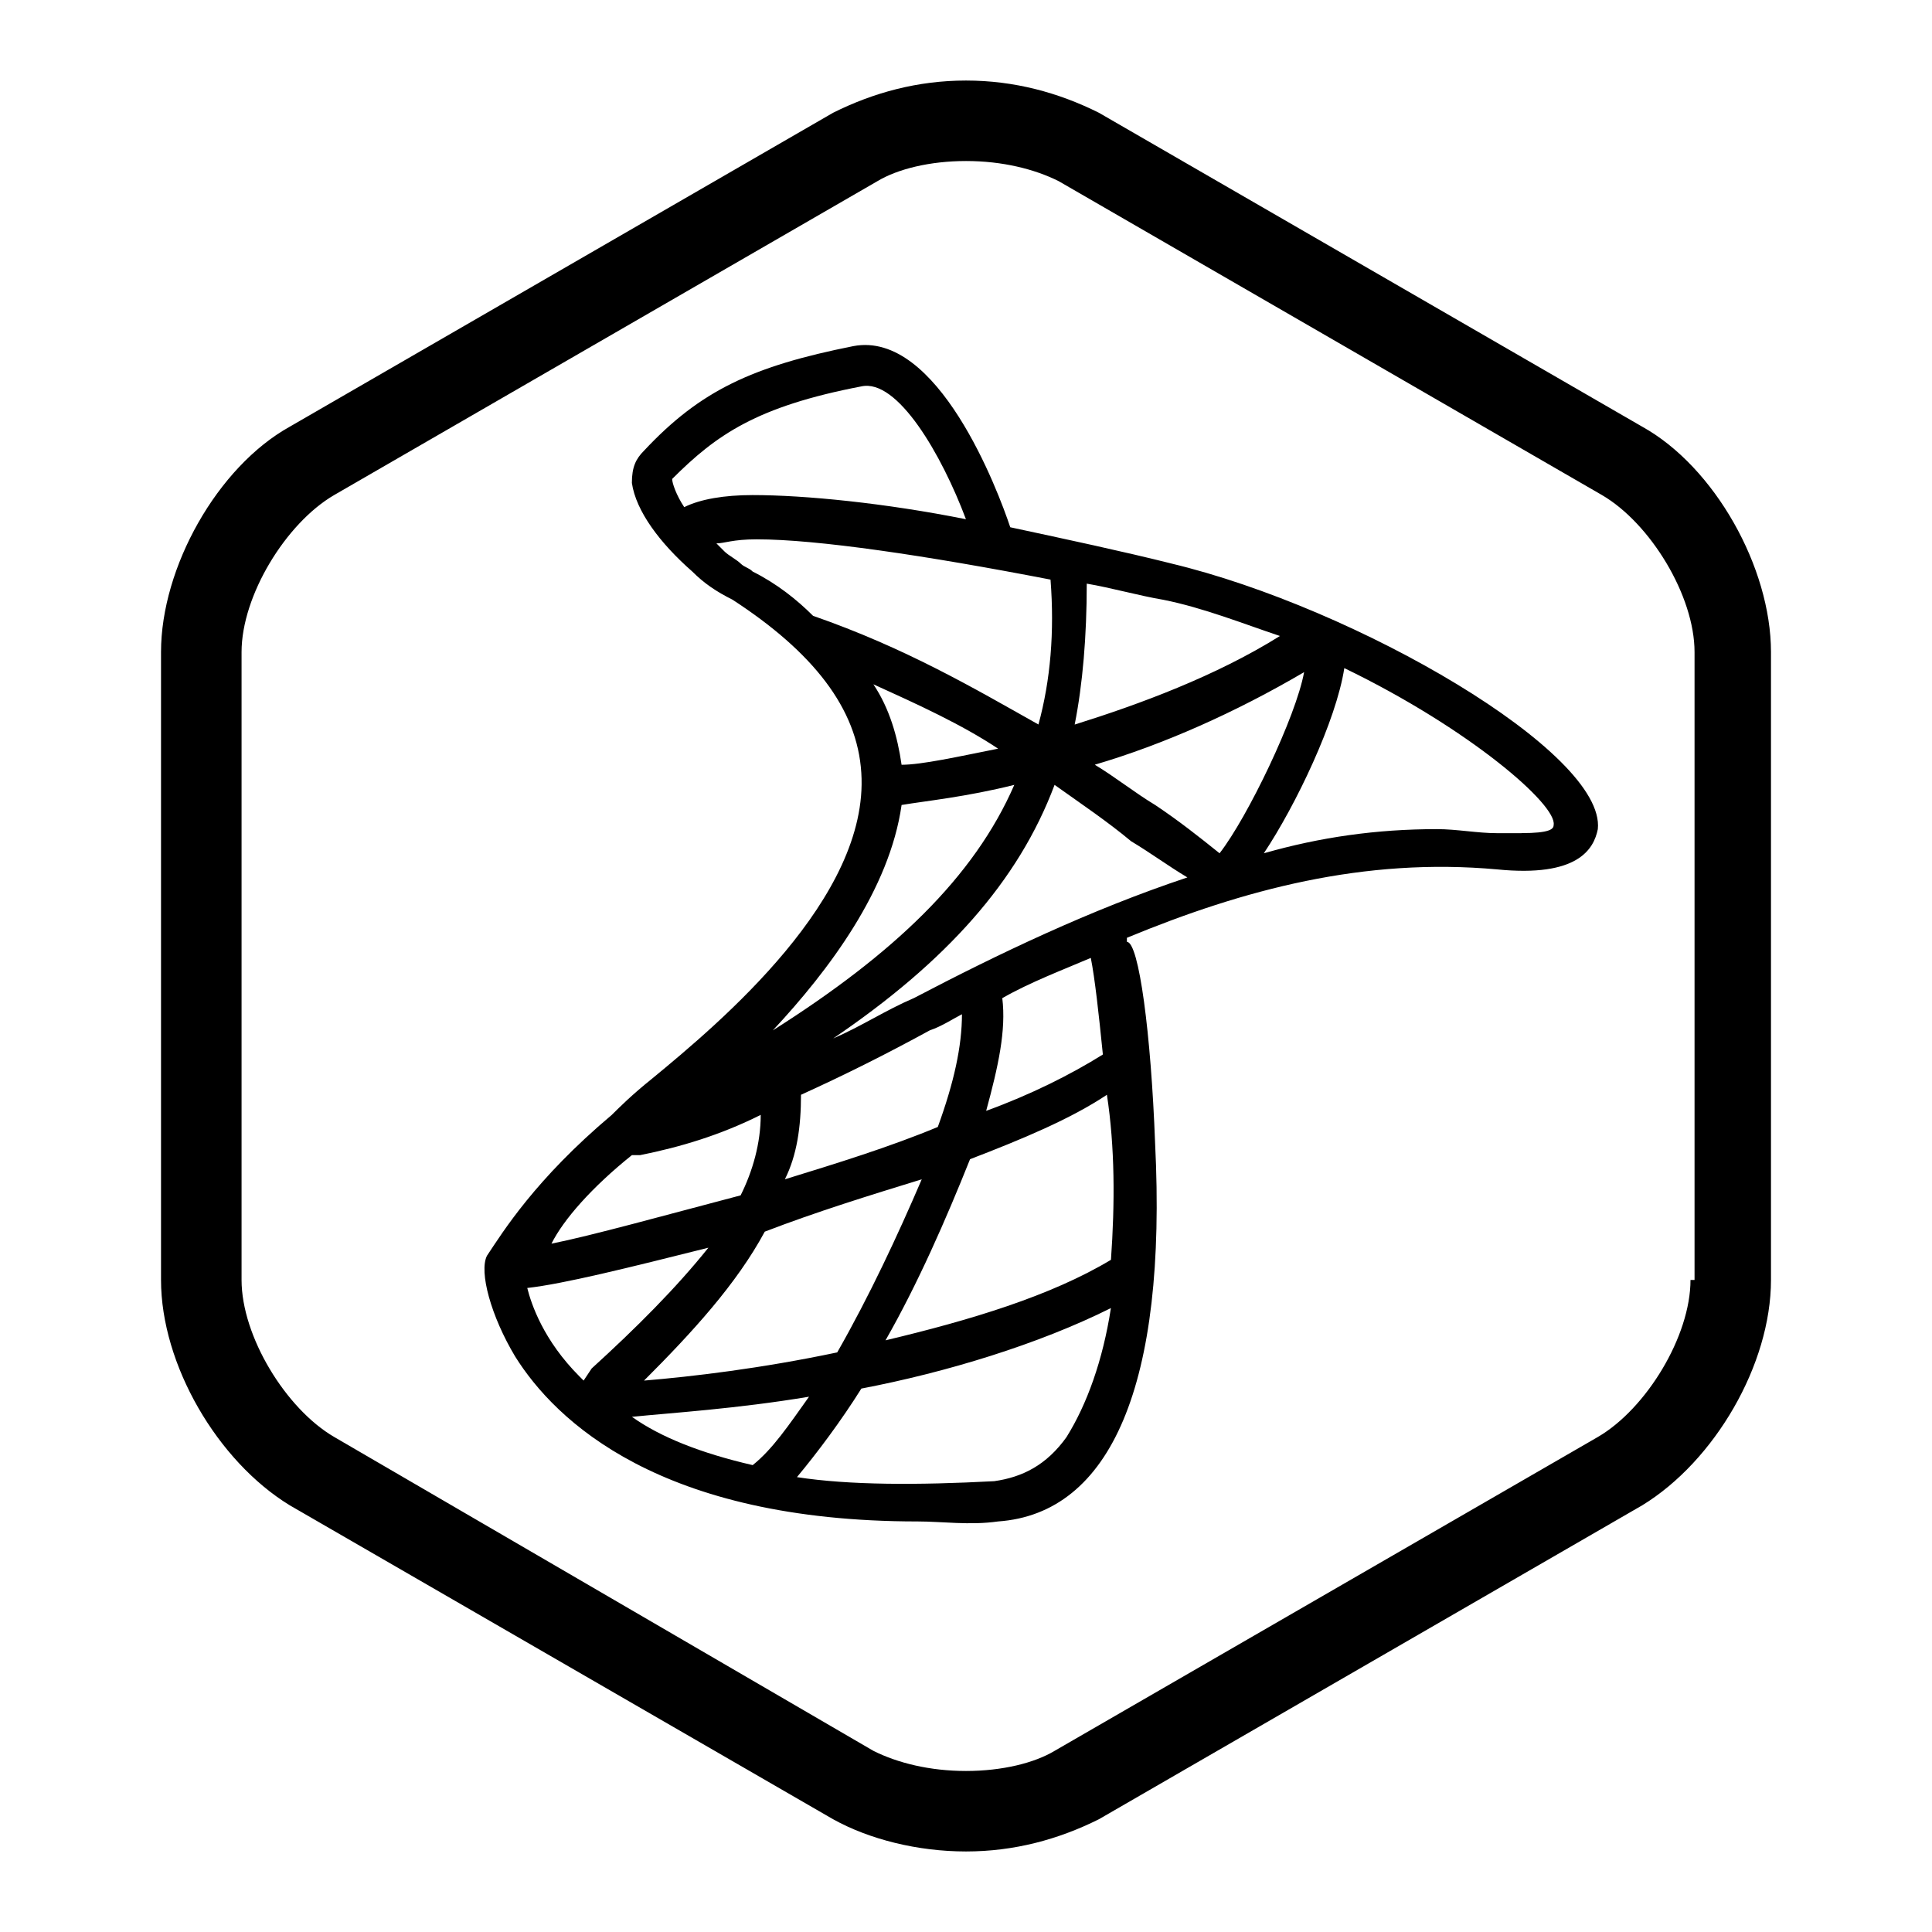 <!-- Generated by IcoMoon.io -->
<svg version="1.1" xmlns="http://www.w3.org/2000/svg" width="32" height="32" viewBox="0 0 32 32">
<path d="M27.2 7.067l-9-5.2c-0.667-0.333-1.4-0.533-2.2-0.533s-1.533 0.2-2.2 0.533l-9 5.2c-1.2 0.667-2.133 2.333-2.133 3.733v10.4c0 1.4 0.933 3 2.133 3.733l9 5.2c0.6 0.333 1.4 0.533 2.2 0.533s1.533-0.2 2.2-0.533l9-5.2c1.2-0.733 2.133-2.333 2.133-3.733v-10.4c0-1.4-0.933-3.067-2.133-3.733zM28 21.2c0 0.933-0.733 2.133-1.533 2.6l-9 5.2c-0.333 0.2-0.867 0.333-1.467 0.333s-1.133-0.133-1.533-0.333l-8.933-5.2c-0.8-0.467-1.533-1.667-1.533-2.6v-10.4c0-0.933 0.733-2.133 1.533-2.6l9-5.2c0.333-0.2 0.867-0.333 1.467-0.333s1.133 0.133 1.533 0.333l9 5.2c0.8 0.467 1.533 1.667 1.533 2.6v10.4zM19.4 9.333c-0.8-0.2-1.733-0.4-2.667-0.6-0.2-0.6-1.2-3.267-2.6-3-1.667 0.333-2.533 0.733-3.467 1.733-0.133 0.133-0.2 0.267-0.2 0.533 0.067 0.467 0.467 1 1 1.467 0.2 0.2 0.4 0.333 0.667 0.467 1.333 0.867 2.067 1.8 2.133 2.867 0.133 2.067-2.333 4.133-3.467 5.067-0.333 0.267-0.533 0.467-0.667 0.6-1.267 1.067-1.8 1.933-2.067 2.333-0.133 0.267 0.067 1 0.467 1.667 0.667 1.067 2.4 2.733 6.667 2.733 0.4 0 0.867 0.067 1.333 0 1.867-0.133 2.8-2.267 2.6-6.267-0.067-1.8-0.267-3.333-0.467-3.333 0 0 0 0 0-0.067 1.933-0.8 3.933-1.333 6.133-1.133 1.333 0.133 1.6-0.333 1.667-0.667 0.133-1.267-4-3.667-7.067-4.4zM18 9.667c0.4 0.067 0.867 0.2 1.267 0.267 0.667 0.133 1.333 0.4 1.933 0.6-1.067 0.667-2.333 1.133-3.4 1.467 0.133-0.667 0.2-1.467 0.2-2.333zM11.333 8.4c-0.133-0.2-0.2-0.4-0.2-0.467 0.733-0.733 1.4-1.2 3.133-1.533 0.6-0.133 1.333 1.133 1.733 2.2-1.333-0.267-2.667-0.4-3.533-0.4-0.467 0-0.867 0.067-1.133 0.2zM13.467 10.2c-0.267-0.267-0.6-0.533-1-0.733-0.067-0.067-0.133-0.067-0.2-0.133s-0.2-0.133-0.267-0.2c0 0 0 0 0 0s-0.067-0.067-0.067-0.067c0 0-0.067-0.067-0.067-0.067 0.133 0 0.267-0.067 0.667-0.067 1 0 2.8 0.267 4.867 0.667 0.067 0.867 0 1.667-0.2 2.4-1.067-0.6-2.2-1.267-3.733-1.8zM16.533 12.4c-0.667 0.133-1.267 0.267-1.6 0.267-0.067-0.467-0.2-0.933-0.467-1.333 0.733 0.333 1.467 0.667 2.067 1.067zM14.933 13.333c0.4-0.067 1.067-0.133 1.867-0.333-0.667 1.533-2 2.8-4 4.067 0.933-1 1.933-2.333 2.133-3.733zM13.267 18.133c0.733-0.333 1.4-0.667 2.133-1.067 0.2-0.067 0.4-0.2 0.533-0.267 0 0.533-0.133 1.133-0.4 1.867-0.8 0.333-1.667 0.6-2.533 0.867 0.2-0.4 0.267-0.867 0.267-1.4zM15.267 19.533c-0.4 0.933-0.867 1.933-1.4 2.867-1.267 0.267-2.4 0.4-3.2 0.467 0.8-0.8 1.533-1.6 2-2.467 0.867-0.333 1.733-0.6 2.6-0.867zM10.467 19.133c0.067 0 0.067 0 0.133 0 0.667-0.133 1.333-0.333 2-0.667 0 0.467-0.133 0.933-0.333 1.333-1.267 0.333-2.467 0.667-3.133 0.8 0.2-0.4 0.667-0.933 1.333-1.467zM9.667 22.867c0 0-0.067-0.067-0.067-0.067-0.6-0.6-0.8-1.2-0.867-1.467 0.6-0.067 1.667-0.333 3-0.667-0.533 0.667-1.2 1.333-1.933 2l-0.133 0.2zM10.467 23.467c0.667-0.067 1.733-0.133 2.933-0.333-0.333 0.467-0.6 0.867-0.933 1.133-0.867-0.2-1.533-0.467-2-0.8zM17.667 23.8c-0.333 0.467-0.733 0.667-1.2 0.733-1.267 0.067-2.4 0.067-3.267-0.067 0.333-0.4 0.733-0.933 1.067-1.467 1.4-0.267 2.933-0.733 4.133-1.333-0.133 0.867-0.4 1.6-0.733 2.133zM18.4 20.867c-1 0.6-2.333 1-3.733 1.333 0.533-0.933 1-2 1.4-3 0.867-0.333 1.667-0.667 2.267-1.067 0.133 0.867 0.133 1.8 0.067 2.733zM16.6 16.533c0.467-0.267 1-0.467 1.467-0.667 0.067 0.333 0.133 0.933 0.2 1.6-0.533 0.333-1.2 0.667-1.933 0.933 0.2-0.733 0.333-1.333 0.267-1.867zM15.133 16.533c-0.467 0.2-0.867 0.467-1.333 0.667 1.867-1.267 3.067-2.6 3.667-4.2 0.467 0.333 0.867 0.6 1.267 0.933 0.333 0.2 0.6 0.4 0.933 0.6-1.6 0.533-3.133 1.267-4.533 2zM19.133 13.333c-0.333-0.2-0.667-0.467-1-0.667 1.133-0.333 2.333-0.867 3.467-1.533-0.133 0.733-0.933 2.4-1.4 3-0.333-0.267-0.667-0.533-1.067-0.8zM25.2 13.8c-0.133 0-0.267 0-0.4 0-0.333 0-0.667-0.067-1-0.067-1 0-1.933 0.133-2.867 0.4 0.533-0.8 1.2-2.2 1.333-3.067 2.067 1 3.533 2.267 3.467 2.6 0 0.067-0.067 0.133-0.533 0.133z"></path>
</svg>
